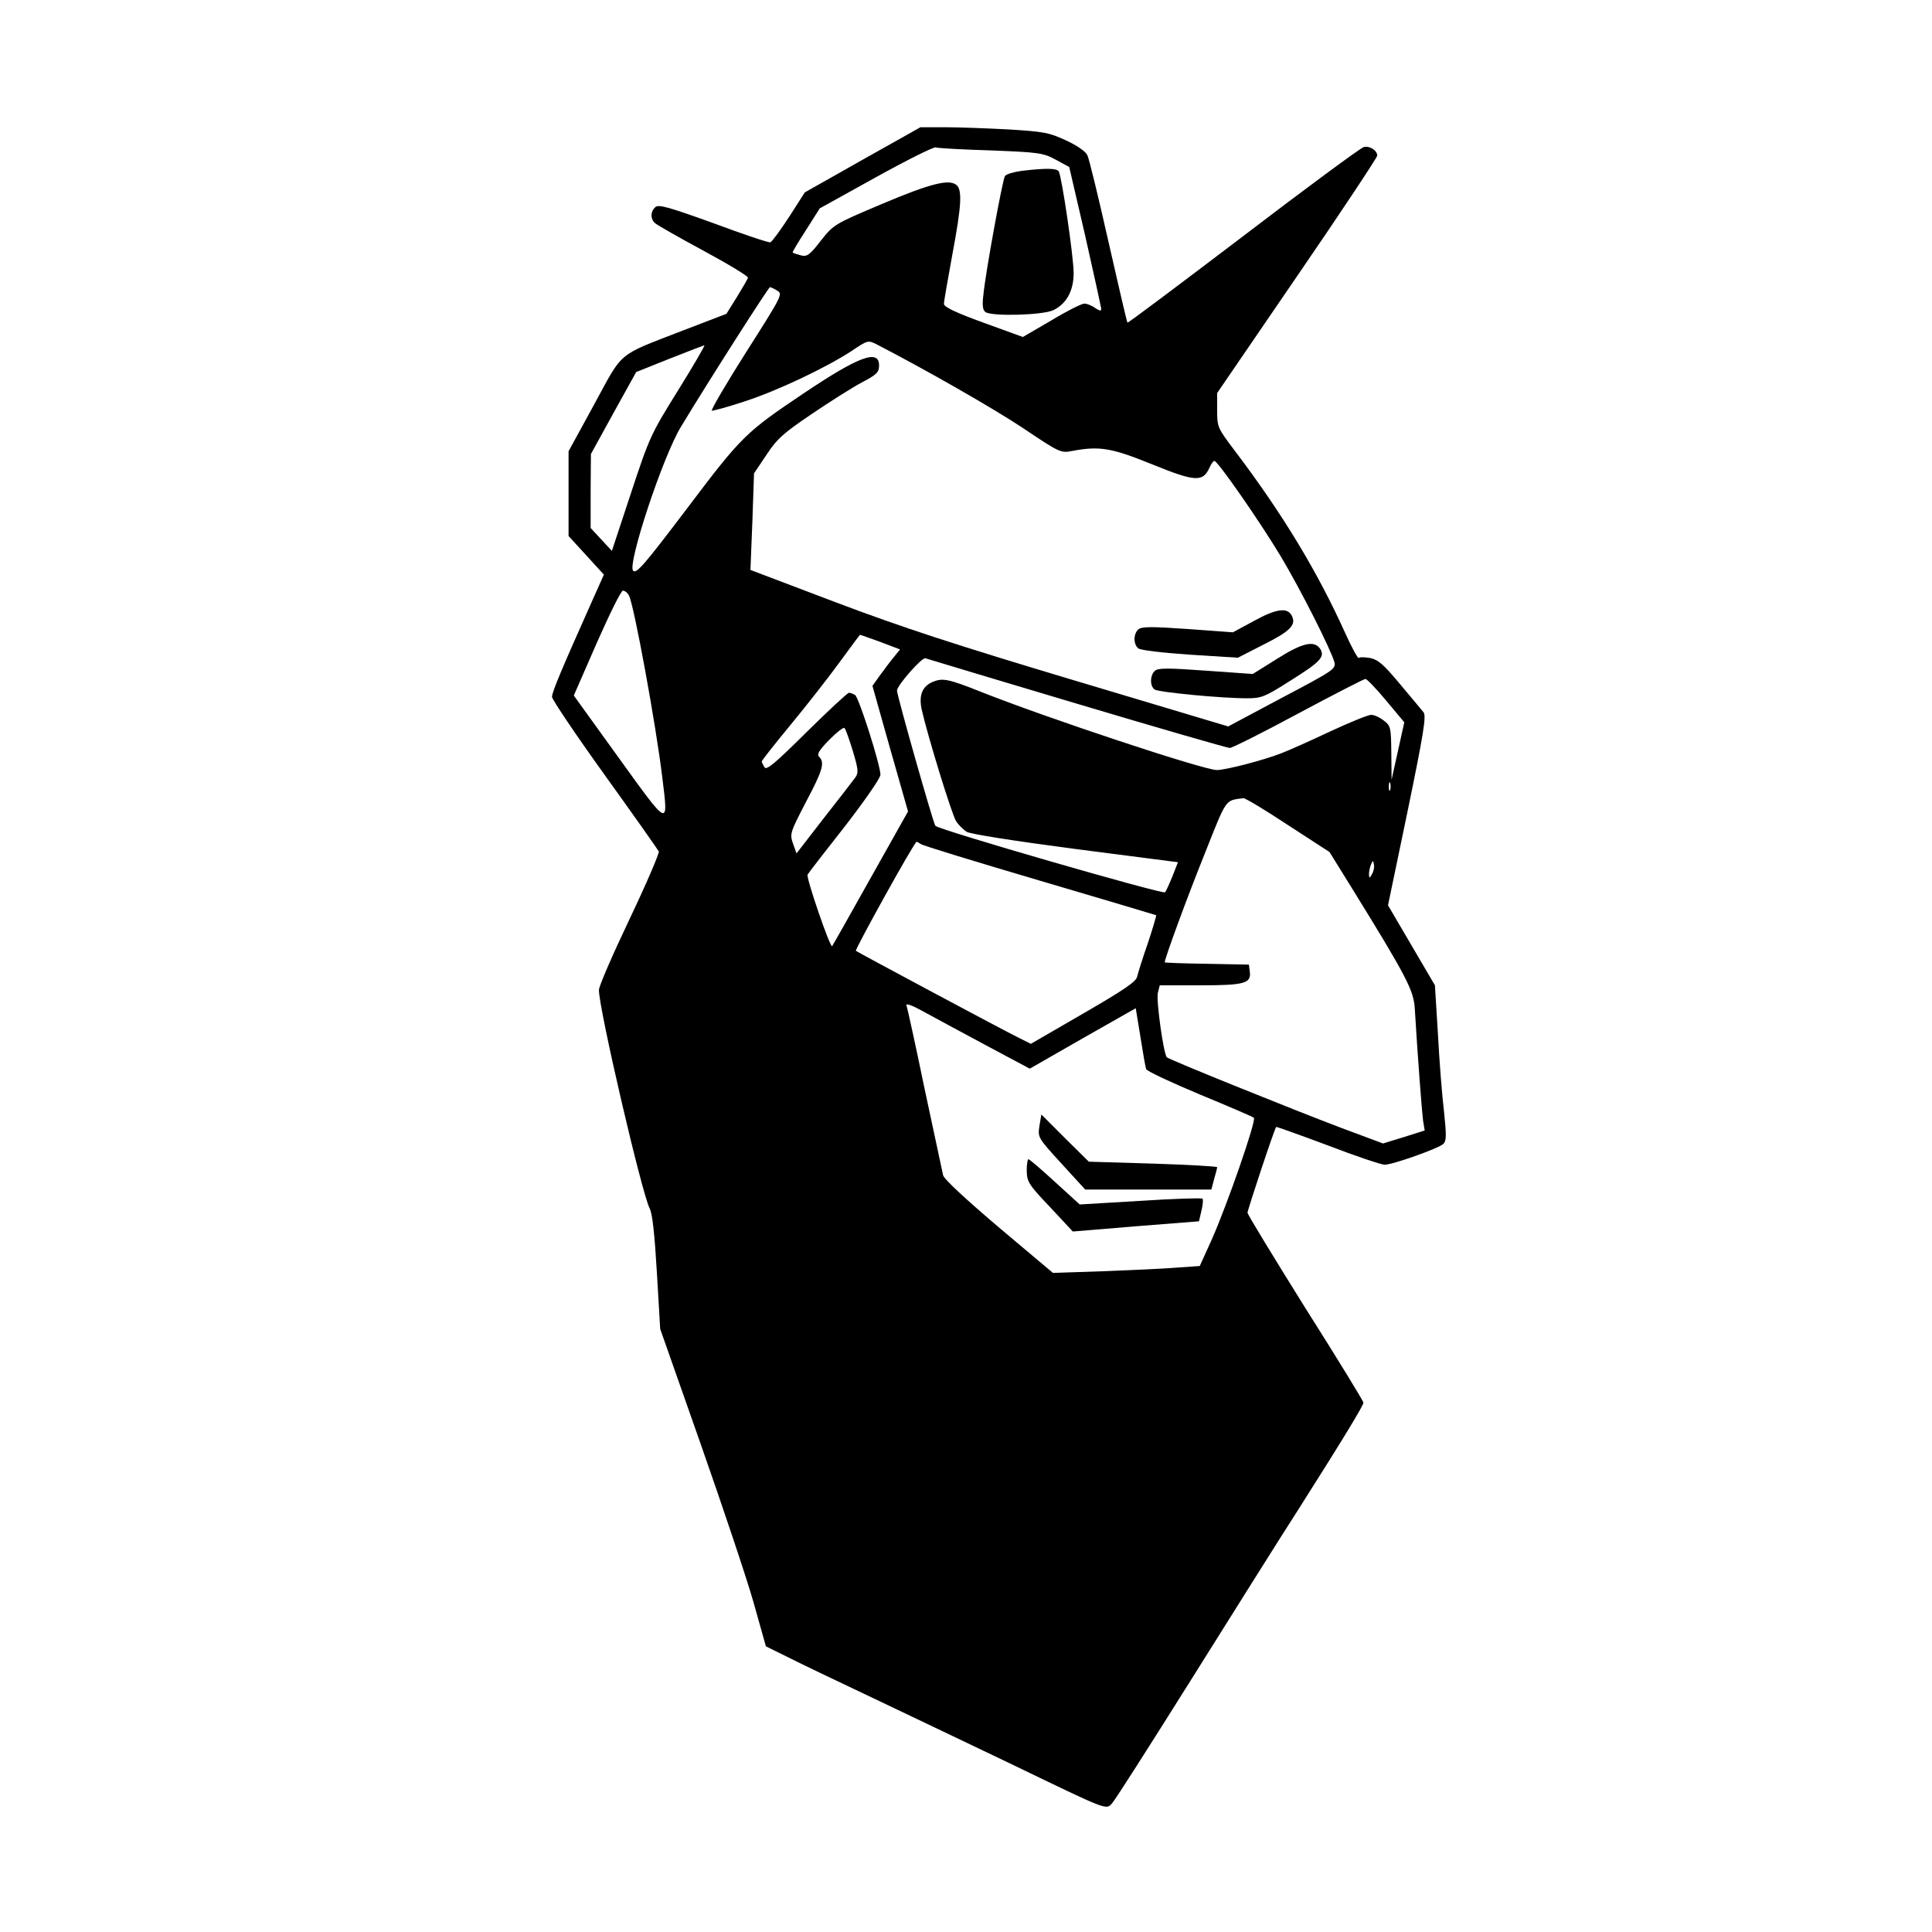 <?xml version="1.0" standalone="no"?>
<!DOCTYPE svg PUBLIC "-//W3C//DTD SVG 20010904//EN"
 "http://www.w3.org/TR/2001/REC-SVG-20010904/DTD/svg10.dtd">
<svg version="1.0" xmlns="http://www.w3.org/2000/svg"
 width="700pt" height="700pt" viewBox="0 0 700 700"
 preserveAspectRatio="xMidYMid meet">
<g transform="translate(0,700) scale(0.1,-0.1)"
fill="#000000" stroke="none">
<path d="M3125 6421 l-209 -118 -57 -89 c-32 -49 -62 -90 -68 -92 -5 -2 -98
29 -205 69 -161 58 -199 69 -211 59 -19 -16 -19 -44 -1 -59 8 -7 87 -52 176
-100 89 -48 161 -92 160 -97 -1 -5 -19 -36 -40 -70 l-38 -61 -159 -61 c-240
-93 -214 -72 -320 -267 l-93 -170 0 -153 0 -154 64 -70 64 -70 -50 -112 c-105
-235 -138 -314 -138 -331 0 -9 86 -137 191 -283 105 -146 193 -271 196 -277 2
-7 -45 -117 -106 -245 -61 -128 -111 -243 -111 -257 0 -69 155 -735 184 -792
10 -18 18 -96 26 -232 l12 -204 146 -415 c80 -228 167 -487 192 -575 l45 -160
75 -37 c41 -21 181 -88 310 -149 129 -61 356 -170 505 -241 352 -170 342 -166
364 -142 10 10 136 208 281 439 145 231 324 517 400 635 160 252 230 368 230
378 0 5 -94 159 -210 342 -115 184 -210 340 -210 346 0 10 98 306 104 311 1 1
85 -29 187 -67 101 -39 194 -70 206 -70 29 0 195 59 212 75 12 11 12 31 3 117
-7 57 -17 183 -22 280 l-11 178 -85 145 -85 145 71 341 c58 281 68 344 58 358
-7 9 -46 55 -86 103 -59 71 -79 88 -108 94 -19 3 -38 4 -41 0 -3 -3 -25 37
-48 88 -101 224 -227 433 -402 664 -62 82 -63 85 -63 146 l0 62 290 424 c160
233 290 430 290 436 0 19 -28 37 -49 31 -10 -2 -207 -147 -436 -322 -229 -174
-418 -316 -420 -314 -2 2 -33 135 -69 294 -36 160 -70 300 -76 312 -6 14 -36
35 -77 54 -62 29 -81 32 -208 40 -77 4 -180 8 -230 8 l-90 0 -210 -118z m466
34 c175 -7 189 -9 235 -34 l48 -26 58 -250 c31 -137 57 -256 58 -263 0 -10 -5
-9 -22 2 -12 9 -30 16 -39 16 -10 0 -64 -27 -120 -61 l-103 -60 -143 52 c-102
37 -143 57 -143 68 0 9 14 88 30 176 34 181 37 237 15 255 -27 22 -95 5 -272
-70 -170 -72 -172 -73 -219 -132 -41 -53 -50 -59 -73 -53 -14 4 -27 8 -29 10
-2 1 20 38 48 81 l50 79 202 112 c112 62 210 111 218 109 8 -3 99 -8 201 -11z
m-775 -508 c21 -12 17 -19 -112 -222 -73 -115 -129 -211 -125 -213 4 -1 57 13
117 33 121 39 297 123 389 183 58 39 60 40 90 25 180 -93 425 -233 533 -305
131 -88 136 -90 176 -82 101 19 144 11 292 -49 155 -63 182 -64 206 -12 6 14
14 25 18 25 12 0 163 -217 240 -345 73 -122 183 -340 195 -385 5 -24 -4 -30
-190 -128 l-195 -104 -555 166 c-431 129 -624 192 -865 283 l-311 118 7 175 6
175 45 67 c38 58 62 79 164 148 65 44 147 96 181 114 55 29 63 37 63 62 0 60
-73 33 -270 -99 -213 -143 -227 -156 -424 -417 -156 -206 -185 -240 -197 -228
-22 22 108 416 174 523 102 169 317 505 322 505 3 -1 15 -6 26 -13z m-359
-361 c-99 -159 -104 -170 -171 -373 l-69 -209 -39 42 -38 41 0 134 1 134 82
149 82 148 120 48 c66 26 123 48 127 49 4 1 -39 -73 -95 -163z m-178 -744 c18
-34 98 -469 121 -662 22 -178 25 -180 -158 74 l-163 226 83 190 c46 104 88
190 95 190 7 0 17 -8 22 -18z m911 -168 l71 -27 -25 -31 c-14 -17 -36 -47 -50
-66 l-25 -35 64 -227 65 -228 -136 -242 c-75 -134 -137 -244 -139 -246 -7 -8
-95 249 -89 259 4 7 65 86 136 176 74 96 128 174 128 186 0 35 -78 280 -92
289 -7 4 -17 8 -22 8 -5 0 -74 -64 -153 -142 -115 -114 -146 -140 -153 -128
-5 8 -10 18 -10 21 0 4 47 63 103 131 57 69 137 171 177 226 41 56 75 102 76
102 2 0 35 -12 74 -26z m713 -224 c295 -88 544 -160 553 -160 8 0 120 56 248
125 129 69 238 125 243 125 6 0 39 -35 75 -78 l66 -79 -23 -104 -23 -104 -1
97 c-1 92 -2 98 -27 117 -15 12 -35 21 -46 21 -11 0 -77 -27 -146 -59 -70 -33
-150 -69 -179 -80 -63 -25 -202 -61 -234 -61 -48 0 -621 190 -859 285 -113 45
-135 49 -169 35 -40 -16 -53 -50 -41 -103 23 -100 109 -379 124 -402 9 -14 26
-31 39 -39 13 -8 172 -33 393 -62 l372 -48 -20 -51 c-11 -27 -23 -54 -27 -58
-8 -8 -819 226 -832 241 -7 7 -139 472 -139 490 0 18 90 121 103 117 6 -2 254
-77 550 -165z m-813 -171 c20 -67 21 -79 9 -96 -8 -11 -59 -77 -114 -147 l-99
-128 -13 36 c-12 35 -10 40 47 150 61 115 69 143 48 164 -9 9 -1 23 37 62 27
27 52 47 55 42 4 -4 17 -41 30 -83z m1947 -141 c-3 -7 -5 -2 -5 12 0 14 2 19
5 13 2 -7 2 -19 0 -25z m-371 -127 l151 -98 80 -129 c199 -322 225 -372 229
-438 11 -183 26 -375 30 -406 l6 -36 -76 -24 -75 -23 -153 57 c-177 67 -620
246 -630 255 -12 10 -39 204 -33 233 l7 28 147 0 c161 0 186 7 179 51 l-3 24
-152 3 c-84 1 -153 4 -153 5 0 15 83 240 145 394 81 204 73 192 140 201 6 1
78 -42 161 -97z m-1330 -69 c5 -5 198 -64 429 -132 231 -68 422 -125 424 -126
1 -2 -12 -47 -30 -101 -19 -54 -36 -109 -39 -122 -4 -18 -48 -48 -195 -133
l-190 -110 -42 21 c-50 24 -586 311 -592 316 -4 5 212 395 220 395 3 0 9 -4
15 -8z m1635 -109 c-9 -16 -10 -16 -11 -1 0 9 3 25 7 35 7 16 8 17 11 1 2 -10
-1 -25 -7 -35z m-1403 -618 l163 -87 192 110 192 109 17 -104 c9 -57 18 -110
21 -117 3 -7 90 -48 193 -91 104 -43 193 -81 197 -85 10 -8 -96 -314 -153
-442 l-43 -95 -86 -6 c-47 -4 -167 -9 -266 -13 l-180 -6 -196 165 c-120 102
-199 175 -202 189 -3 13 -33 154 -67 313 -33 160 -63 296 -66 303 -2 8 24 -2
58 -21 35 -19 136 -74 226 -122z"/>
<path d="M3702 6381 c-29 -4 -57 -12 -61 -19 -9 -15 -70 -348 -78 -430 -5 -40
-2 -56 8 -63 25 -16 207 -11 245 7 48 23 74 70 74 135 0 58 -43 350 -54 368
-8 12 -47 12 -134 2z"/>
<path d="M4541 4749 l-74 -40 -164 12 c-129 9 -166 9 -178 -1 -19 -16 -19 -54
-1 -69 8 -7 87 -16 187 -23 l174 -11 92 47 c98 49 121 72 103 106 -16 30 -56
25 -139 -21z"/>
<path d="M4627 4613 l-88 -55 -169 12 c-137 10 -173 10 -185 0 -18 -15 -20
-54 -2 -68 13 -10 240 -32 336 -32 51 0 64 5 155 63 109 68 127 87 110 115
-21 33 -64 24 -157 -35z"/>
<path d="M3766 2920 c-6 -41 -6 -42 80 -136 l86 -94 229 0 228 0 10 38 c6 20
11 40 11 43 0 3 -105 9 -232 13 l-233 7 -86 85 -86 86 -7 -42z"/>
<path d="M3720 2758 c1 -40 7 -50 84 -131 l83 -89 229 19 228 18 9 38 c5 21 7
41 4 44 -4 3 -105 0 -226 -8 l-219 -13 -90 82 c-49 45 -92 82 -96 82 -3 0 -6
-19 -6 -42z"/>
</g>
</svg>
